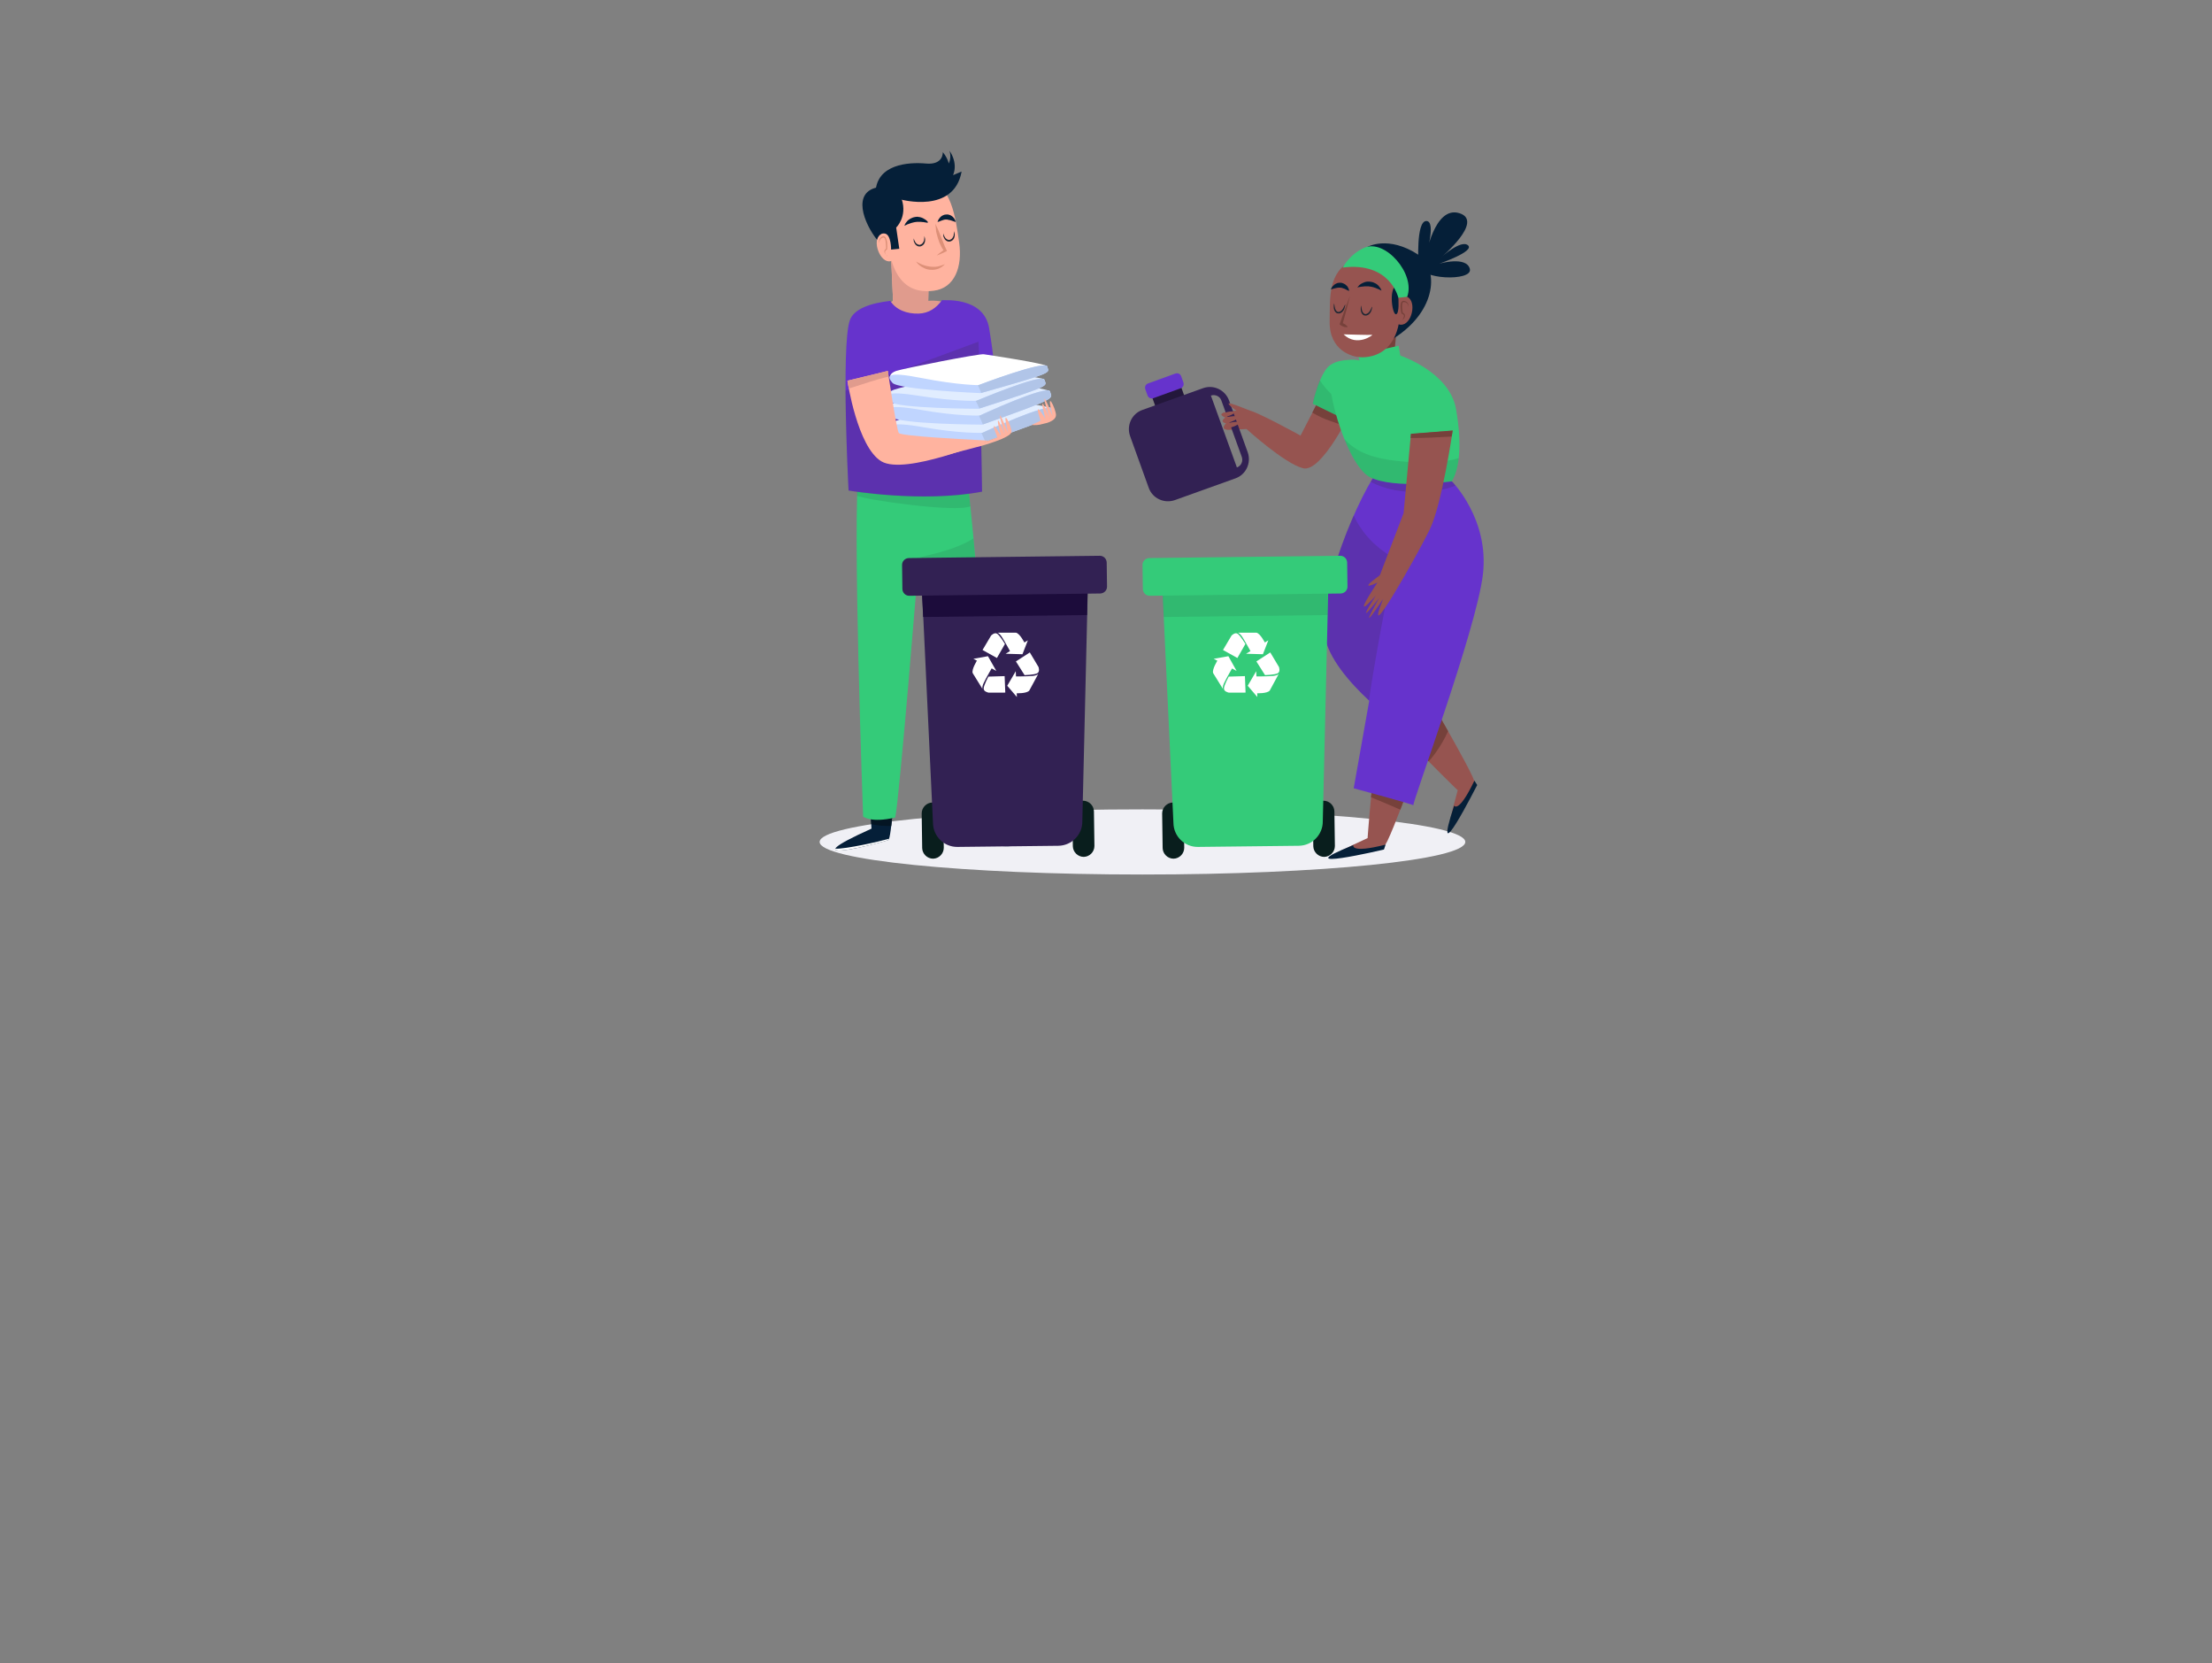 <?xml version="1.0" encoding="UTF-8" standalone="no"?>
<svg
   xmlns:dc="http://purl.org/dc/elements/1.1/"
   xmlns:cc="http://creativecommons.org/ns#"
   xmlns:rdf="http://www.w3.org/1999/02/22-rdf-syntax-ns#"
   xmlns:svg="http://www.w3.org/2000/svg"
   xmlns="http://www.w3.org/2000/svg"
   xmlns:sodipodi="http://sodipodi.sourceforge.net/DTD/sodipodi-0.dtd"
   xmlns:inkscape="http://www.inkscape.org/namespaces/inkscape"
   inkscape:version="1.0 (6e3e5246a0, 2020-05-07)"
   sodipodi:docname="image-github.svg"
   id="svg223"
   version="1.1"
   fill="none"
   viewBox="0 0 878 660"
   height="660"
   width="878">
  <rect x="0" y="0" width="878" height="660" fill="#808080" stroke="none"/>
  <sodipodi:namedview
     inkscape:current-layer="svg223"
     inkscape:window-maximized="1"
     inkscape:window-y="0"
     inkscape:window-x="1600"
     inkscape:cy="249.91858"
     inkscape:cx="435.77053"
     inkscape:zoom="0.88771121"
     showgrid="false"
     id="namedview225"
     inkscape:window-height="1015"
     inkscape:window-width="1920"
     inkscape:pageshadow="2"
     inkscape:pageopacity="0"
     guidetolerance="10"
     gridtolerance="10"
     objecttolerance="10"
     borderopacity="1"
     bordercolor="#666666"
     pagecolor="#ffffff" />
  <g
     transform="matrix(0.562,0,0,0.562,201.175,28.604)"
     id="g1158">
    <path
       d="m 448.927,520.58 c -125.921,0 -228,10.297 -228,23 0,12.703 102.079,23 228,23 125.921,0 228,-10.297 228,-23 0,-12.703 -102.079,-23 -228,-23 z"
       fill="#f0f0f5"
       id="path4" />
    <path
       d="m 655.307,454.397 c 0,0 -32.348,92.239 -35.814,92.239 -3.466,0 -72.784,21.907 -11.553,-5.765 0,0 6.932,-100.31 17.33,-104.922 10.397,-4.611 30.037,18.448 30.037,18.448 z"
       fill="#965450"
       id="path6" />
    <path
       d="m 631.046,520.809 c 10.513,-27.326 24.262,-66.412 24.262,-66.412 0,0 -19.641,-23.059 -30.038,-18.448 -6.701,2.998 -12.015,46.12 -14.904,76.097 6.932,2.768 13.748,5.765 20.68,8.763 z"
       fill="#76413b"
       id="path8" />
    <path
       d="m 597.889,545.829 c 0,0 -2.657,6.111 22.759,-0.346 l -1.155,3.459 c 0,0 -71.628,16.834 -21.604,-3.113 z"
       fill="#051f38"
       id="path10" />
    <path
       d="m 635.667,415.311 c 0,0 50.024,84.053 47.829,86.705 -2.195,2.651 -29.922,69.755 -11.9,5.073 0,0 -72.552,-69.756 -69.433,-80.709 3.235,-10.838 33.504,-11.069 33.504,-11.069 z"
       fill="#965450"
       id="path12" />
    <path
       d="m 669.055,517.927 c 0,0 3.004,5.995 14.326,-17.641 l 1.964,3.113 c -0.116,0 -33.157,65.72 -16.29,14.528 z"
       fill="#051f38"
       id="path14" />
    <path
       d="m 664.781,465.351 c -13.402,-23.637 -29.114,-50.04 -29.114,-50.04 0,0 -30.269,0.231 -33.504,11.069 -2.079,7.033 27.728,38.855 48.87,60.301 0.115,0.115 8.318,-8.993 13.748,-21.33 z"
       fill="#76413b"
       id="path16" />
    <path
       d="m 667.437,288.944 c 0,0 -30.616,-34.013 -48.523,-12.683 -17.907,21.33 -45.634,91.662 -41.591,120.487 2.427,16.949 18.716,35.051 31.771,47.157 l -10.975,61.8 c 0,0 45.056,12.106 42.168,12.106 -1.733,0 44.479,-123.945 49.1,-163.147 4.622,-39.201 -21.95,-65.72 -21.95,-65.72 z"
       fill="#6633cc"
       id="path18" />
    <path
       opacity="0.2"
       d="m 643.986,296.554 c 8.549,-0.116 17.907,-1.269 26.109,-4.612 -1.617,-1.96 -2.657,-2.998 -2.657,-2.998 0,0 -30.615,-34.013 -48.522,-12.683 -2.773,3.344 -5.777,7.725 -8.781,13.029 10.052,5.534 22.76,7.494 33.851,7.264 z"
       fill="#352c38"
       id="path20" />
    <path
       opacity="0.2"
       d="m 598.12,313.041 c -12.708,28.94 -23.452,64.913 -20.795,83.592 2.31,16.833 18.485,34.82 31.539,46.926 4.622,-31.361 13.055,-74.944 18.139,-100.079 -12.593,-7.148 -22.991,-17.41 -28.883,-30.439 z"
       fill="#352c38"
       id="path22" />
    <path
       d="m 579.058,220.917 -18.485,35.743 c 0,0 -32.348,-17.871 -36.97,-17.871 -4.621,0 -26.571,0.576 -16.174,5.188 0,0 -4.621,2.882 0.578,4.035 0,0 -4.621,4.036 1.155,4.612 l 13.286,-0.576 c 0,0 26.572,24.213 39.858,27.671 13.286,3.459 34.659,-41.507 34.659,-41.507 z"
       fill="#965450"
       id="path24" />
    <path
       d="m 582.062,246.514 c 2.888,1.038 5.892,2.076 8.896,3.113 3.697,-6.456 6.007,-11.53 6.007,-11.53 l -17.907,-17.294 -10.167,19.6 c 4.044,2.537 8.55,4.497 13.171,6.111 z"
       fill="#76413b"
       id="path26" />
    <path
       d="m 602.163,203.623 c 0,0 -17.329,-2.882 -23.684,6.342 -6.354,9.223 -9.242,24.212 -9.242,24.212 l 24.839,12.107 z"
       fill="#34cb79"
       id="path28" />
    <path
       opacity="0.1"
       d="m 592.575,236.253 c -6.354,-4.958 -13.633,-11.184 -18.369,-18.679 -3.466,8.071 -5.084,16.488 -5.084,16.488 l 24.839,12.106 1.502,-7.84 c -0.924,-0.576 -1.964,-1.268 -2.888,-2.075 z"
       fill="#161826"
       id="path30" />
    <path
       d="m 480.626,234.523 c 0.693,1.845 -0.346,3.92 -2.195,4.612 l -13.632,4.958 c -1.849,0.692 -3.928,-0.346 -4.622,-2.191 l -5.429,-15.104 c -0.694,-1.845 0.346,-3.92 2.195,-4.612 l 13.632,-4.958 c 1.849,-0.691 3.928,0.346 4.621,2.191 z"
       fill="#23173b"
       id="path32" />
    <path
       d="m 491.601,223.224 -42.746,15.335 c -7.509,2.651 -11.321,10.953 -8.664,18.447 l 13.17,36.55 c 2.657,7.494 10.975,11.299 18.485,8.647 l 42.746,-15.334 c 7.509,-2.652 11.322,-10.954 8.665,-18.448 l -13.171,-36.55 c -2.772,-7.494 -10.975,-11.414 -18.485,-8.647 z m 27.497,48.541 c 1.039,2.997 -0.463,6.341 -3.466,7.379 l -18.37,-50.732 c 3.004,-1.037 6.355,0.462 7.394,3.459 z"
       fill="#322153"
       id="path34" />
    <path
       d="m 477.853,219.188 c 0.578,1.615 -0.231,3.459 -1.848,4.036 l -19.409,7.033 c -1.618,0.577 -3.466,-0.23 -4.044,-1.845 l -1.617,-4.496 c -0.578,-1.614 0.231,-3.459 1.848,-4.036 l 19.409,-7.033 c 1.618,-0.576 3.466,0.231 4.044,1.845 z"
       fill="#6633cc"
       id="path36" />
    <path
       d="m 505.118,241.095 c 0,0 7.279,-2.536 8.55,-1.038 1.155,1.384 -6.123,3.459 -5.777,3.575 0.231,0.115 7.856,-1.614 8.549,0 0.694,1.614 -8.087,4.496 -8.087,4.496 0,0 8.318,-2.306 8.896,-0.576 0.578,1.729 -8.665,4.266 -8.665,4.266 l -0.462,-3.805 -0.577,-4.381 z"
       fill="#965450"
       id="path38" />
    <path
       d="m 515.401,239.135 c 0,0 -5.661,-3.805 -5.661,-5.073 -0.116,-1.384 15.019,4.958 15.019,4.958 z"
       fill="#965450"
       id="path40" />
    <path
       d="m 627.002,200.741 c -1.155,2.075 4.506,-46.235 4.506,-46.235 l -26.225,17.641 c 0,0 2.31,30.9 -0.578,31.015 -1.155,0 -5.661,1.73 -10.629,3.574 1.156,5.765 3.466,7.033 5.43,12.568 14.673,-0.115 30.616,-0.461 39.627,-13.836 -5.199,-1.729 -10.629,-7.61 -12.131,-4.727 z"
       fill="#76413b"
       id="path42" />
    <path
       d="m 602.163,203.623 -1.155,-4.035 28.883,-6.342 1.155,6.918 c 0,0 34.659,11.53 39.28,37.472 4.621,25.942 2.311,42.661 -2.888,51.308 0,0 -40.436,5.765 -57.765,-2.882 -17.33,-8.648 -35.237,-73.215 -25.994,-78.98 9.242,-5.765 18.484,-3.459 18.484,-3.459 z"
       fill="#34cb79"
       id="path44" />
    <path
       opacity="0.1"
       d="m 639.942,275.454 c -13.864,-0.807 -30.847,-2.421 -42.4,-10.953 -2.195,-1.614 -4.159,-3.344 -6.007,-5.304 5.199,12.798 11.668,23.636 18.138,26.865 17.33,8.647 57.765,2.882 57.765,2.882 2.311,-3.805 4.044,-9.224 4.852,-16.372 -10.397,3.113 -21.257,3.574 -32.348,2.882 z"
       fill="#161826"
       id="path46" />
    <path
       d="m 638.555,255.507 29.46,-2.306 c 0,0 -7.509,51.884 -16.174,69.756 -8.664,17.871 -48.522,88.203 -32.926,49.001 0,0 -20.217,30.555 -2.888,-0.576 0,0 -19.062,24.789 -2.311,-1.729 0,0 -19.64,22.483 1.156,-9.224 0,0 -15.597,7.494 1.733,-5.189 l 16.752,-43.813 z"
       fill="#965450"
       id="path48" />
    <path
       d="m 667.322,257.352 c 0.463,-2.652 0.694,-4.266 0.694,-4.266 l -29.461,2.306 -0.231,2.998 c 9.589,0 19.294,-0.461 28.998,-1.038 z"
       fill="#76413b"
       id="path50" />
    <path
       d="m 607.709,123.491 c 0,0 14.673,-8.532 36.161,5.534 14.21,9.339 13.517,39.202 -17.214,58.802 -36.507,23.291 -18.947,-64.336 -18.947,-64.336 z"
       fill="#051f38"
       id="path52" />
    <path
       d="m 628.043,139.402 c 0,0 -16.521,-12.798 -30.616,-6.572 -17.791,8.071 -15.943,26.864 -16.29,42.891 -0.462,21.33 16.406,25.366 21.489,25.596 7.509,0.461 38.125,-1.383 25.417,-61.915 z"
       fill="#965450"
       id="path54" />
    <path
       d="m 629.66,159.349 c 0,0 0.693,-3.229 6.239,-0.692 7.047,3.343 3.235,20.177 -4.622,19.716 -7.971,-0.346 -1.617,-19.024 -1.617,-19.024 z"
       fill="#965450"
       id="path56" />
    <path
       d="m 629.659,159.349 c 0,0 0.925,11.529 -1.733,11.645 -2.772,0.115 -5.661,-20.869 1.964,-20.869 7.625,0.231 -0.231,9.224 -0.231,9.224 z"
       fill="#051f38"
       id="path58" />
    <path
       d="m 629.66,159.349 c 0,0 -5.661,-25.597 -39.28,-21.331 0,0 4.852,-9.57 15.481,-14.066 14.441,-6.111 36.045,18.448 30.037,34.705 0,0 -2.772,0.346 -6.238,0.692 z"
       fill="#34cb79"
       id="path60" />
    <path
       d="m 643.87,135.713 c 0,0 -1.849,-30.554 5.545,-30.554 7.394,0 -0.578,25.712 -0.578,25.712 0,0 6.124,-36.78 23.915,-31.246 17.792,5.534 -12.939,31.246 -12.939,31.246 0,0 14.094,-12.913 19.062,-8.532 4.852,4.266 -20.218,12.913 -20.218,12.913 0,0 19.063,-5.534 21.489,3.69 2.426,9.108 -36.854,7.84 -36.276,-3.228 z"
       fill="#051f38"
       id="path62" />
    <path
       d="m 582.061,153.469 c 0,0 0,-0.231 0.231,-0.692 0.231,-0.461 0.462,-1.038 1.04,-1.614 0.578,-0.577 1.271,-1.268 2.195,-1.73 0.231,-0.115 0.462,-0.231 0.809,-0.346 0.231,-0.115 0.578,-0.231 0.809,-0.231 0.346,0 0.577,-0.115 0.924,-0.115 h 0.924 c 0.578,0 1.155,0.231 1.733,0.461 0.578,0.231 1.04,0.461 1.502,0.807 0.462,0.346 0.809,0.692 1.155,1.038 0.347,0.346 0.578,0.692 0.693,1.038 0.116,0.115 0.231,0.346 0.231,0.461 0.116,0.115 0.116,0.346 0.231,0.461 0.116,0.346 0.232,0.577 0.232,0.807 0.115,0.461 0.115,0.692 0.115,0.692 0,0 -0.231,-0.115 -0.693,-0.231 -0.231,-0.115 -0.462,-0.231 -0.693,-0.346 -0.231,-0.115 -0.578,-0.231 -0.925,-0.461 -0.346,-0.115 -0.577,-0.346 -0.924,-0.461 -0.346,-0.115 -0.693,-0.231 -1.04,-0.346 -0.346,-0.115 -0.693,-0.231 -1.039,-0.346 -0.347,0 -0.693,-0.115 -1.04,-0.115 h -0.462 c -0.116,0 -0.347,0 -0.578,0 -0.346,0 -0.693,0.115 -1.04,0.115 -0.346,0.115 -0.693,0.115 -1.039,0.231 -0.347,0.115 -0.694,0.115 -1.04,0.231 -0.693,0.231 -1.271,0.346 -1.618,0.461 -0.346,0.231 -0.693,0.231 -0.693,0.231 z"
       fill="#051f38"
       id="path64" />
    <path
       d="m 590.957,185.175 c 0,0 18.947,0.577 20.217,0.346 1.156,-0.23 -10.628,8.994 -20.217,-0.346 z"
       fill="#ffffff"
       id="path66" />
    <path
       d="m 592.228,164.076 c 0,0 0,0.23 -0.116,0.692 -0.115,0.461 -0.231,1.037 -0.462,1.844 -0.115,0.346 -0.231,0.807 -0.462,1.153 -0.116,0.231 -0.231,0.462 -0.347,0.577 -0.115,0.23 -0.346,0.461 -0.462,0.576 -0.346,0.346 -0.693,0.807 -1.271,1.038 -0.115,0.115 -0.231,0.115 -0.462,0.231 l -0.346,0.115 c -0.231,0.115 -0.578,0.115 -0.924,0.115 -0.578,0 -1.271,-0.115 -1.733,-0.576 -0.463,-0.346 -0.809,-0.807 -1.04,-1.384 -0.231,-0.461 -0.347,-0.922 -0.462,-1.383 -0.116,-0.462 -0.116,-0.923 -0.116,-1.269 0,-0.807 0,-1.383 0.116,-1.844 0.115,-0.462 0.231,-0.692 0.231,-0.692 0,0 0,1.037 0.346,2.536 0.116,0.692 0.347,1.614 0.809,2.306 0.231,0.346 0.462,0.692 0.809,0.923 0.346,0.23 0.693,0.346 1.04,0.346 0.231,0 0.346,0 0.577,-0.116 l 0.347,-0.115 c 0,0 0.115,-0.115 0.231,-0.115 0.346,-0.116 0.693,-0.462 1.04,-0.692 0.346,-0.346 0.577,-0.692 0.808,-1.038 0.231,-0.346 0.462,-0.692 0.578,-1.038 0.347,-0.691 0.578,-1.268 0.809,-1.614 0.346,-0.346 0.462,-0.576 0.462,-0.576 z"
       fill="#1f2733"
       id="path68" />
    <path
       d="m 611.29,165.575 c 0,0 0,0.23 -0.115,0.691 -0.116,0.462 -0.231,1.038 -0.462,1.845 -0.116,0.346 -0.231,0.807 -0.463,1.153 -0.115,0.231 -0.231,0.461 -0.346,0.577 -0.116,0.23 -0.347,0.461 -0.462,0.576 -0.347,0.346 -0.693,0.807 -1.271,1.038 -0.116,0.115 -0.231,0.115 -0.462,0.231 l -0.347,0.115 c -0.231,0.115 -0.577,0.115 -0.924,0.115 -0.578,0 -1.271,-0.115 -1.733,-0.576 -0.462,-0.346 -0.809,-0.807 -1.04,-1.384 -0.231,-0.461 -0.346,-0.922 -0.462,-1.384 -0.115,-0.461 -0.115,-0.922 -0.115,-1.268 0,-0.807 0,-1.383 0.115,-1.845 0.116,-0.461 0.231,-0.691 0.231,-0.691 0,0 0,1.037 0.347,2.536 0.115,0.692 0.346,1.614 0.809,2.306 0.231,0.346 0.462,0.692 0.808,0.923 0.347,0.23 0.693,0.345 1.04,0.345 0.231,0 0.347,0 0.578,-0.115 l 0.346,-0.115 c 0,0 0.116,-0.115 0.231,-0.115 0.347,-0.116 0.693,-0.462 1.04,-0.692 0.347,-0.346 0.578,-0.692 0.809,-1.038 0.231,-0.346 0.462,-0.692 0.577,-1.038 0.347,-0.691 0.578,-1.268 0.809,-1.614 0.347,-0.346 0.462,-0.576 0.462,-0.576 z"
       fill="#1f2733"
       id="path70" />
    <path
       d="m 632.317,175.145 c 0.346,-0.462 0.577,-0.808 0.808,-1.269 0.231,-0.461 0.347,-0.922 0.462,-1.383 0,-0.231 0,-0.462 0,-0.692 0,-0.115 -0.115,-0.231 -0.115,-0.231 0,-0.115 -0.116,-0.23 -0.231,-0.23 -0.116,-0.116 -0.116,-0.116 -0.231,-0.231 l -0.231,-0.231 c -0.116,-0.115 -0.231,-0.115 -0.347,-0.115 l -0.346,-0.115 -0.232,-0.115 v -0.231 c -0.346,-1.268 -0.462,-2.421 -0.577,-3.69 -0.116,-0.576 -0.116,-1.268 0,-1.844 0,-0.692 0.115,-1.269 0.346,-1.96 0.116,-0.346 0.347,-0.692 0.694,-0.923 0.346,-0.23 0.808,-0.461 1.155,-0.346 0.462,0 0.693,0.116 1.04,0.231 0.346,0.115 0.693,0.231 0.924,0.461 0.231,0.231 0.578,0.461 0.693,0.692 0.231,0.231 0.347,0.576 0.462,0.807 0.231,0.576 0.347,1.268 0.231,1.845 -0.115,-0.577 -0.231,-1.153 -0.577,-1.73 -0.116,-0.23 -0.347,-0.461 -0.578,-0.692 -0.231,-0.23 -0.462,-0.345 -0.693,-0.461 -0.231,-0.115 -0.462,-0.23 -0.809,-0.23 -0.231,0 -0.578,-0.116 -0.809,-0.116 -0.462,0 -0.693,0.346 -0.808,0.807 -0.347,1.038 -0.231,2.191 -0.231,3.344 0.115,1.153 0.231,2.421 0.462,3.574 l -0.231,-0.345 0.346,0.23 c 0.116,0.115 0.231,0.115 0.347,0.231 l 0.346,0.23 c 0.116,0.116 0.231,0.231 0.347,0.346 0.116,0.116 0.231,0.231 0.231,0.461 0.116,0.116 0.116,0.346 0.116,0.462 0.115,0.345 0,0.576 0,0.922 -0.116,0.576 -0.463,1.038 -0.809,1.499 -0.347,0.346 -0.809,0.807 -1.155,1.038 z"
       fill="#76413b"
       id="path72" />
    <path
       d="m 593.961,179.987 c -0.578,0.115 -1.04,0.115 -1.502,0.115 -0.462,0 -0.924,-0.115 -1.271,-0.23 -0.462,-0.116 -0.809,-0.346 -1.155,-0.461 -0.231,-0.116 -0.347,-0.231 -0.578,-0.346 -0.231,-0.116 -0.346,-0.231 -0.577,-0.346 l -0.694,-0.577 0.116,-0.461 c 1.155,-3.344 2.31,-6.572 3.466,-9.8 1.155,-3.229 2.426,-6.572 3.697,-9.801 -0.809,3.344 -1.733,6.803 -2.542,10.147 -0.924,3.343 -1.848,6.687 -2.773,10.031 l -0.462,-1.038 c 0.231,0 0.462,0.115 0.693,0.115 0.231,0 0.463,0.115 0.578,0.231 0.347,0.115 0.809,0.346 1.155,0.576 0.347,0.231 0.694,0.577 1.04,0.923 0.231,0.115 0.578,0.461 0.809,0.922 z"
       fill="#76413b"
       id="path74" />
    <path
       d="m 600.777,152.085 c 0,0 0.116,-0.346 0.462,-0.692 0.231,-0.231 0.347,-0.461 0.693,-0.807 0.347,-0.231 0.578,-0.577 1.04,-0.807 0.347,-0.231 0.809,-0.577 1.386,-0.807 0.463,-0.231 1.04,-0.461 1.618,-0.692 0.578,-0.115 1.271,-0.346 1.964,-0.346 0.347,0 0.693,0 1.04,0 l 1.039,0.115 c 0.694,0 1.387,0.346 1.964,0.461 0.578,0.231 1.156,0.577 1.733,0.807 0.578,0.346 1.04,0.692 1.387,1.038 0.462,0.346 0.808,0.807 1.04,1.153 0.346,0.346 0.577,0.692 0.808,1.038 0.231,0.346 0.347,0.692 0.462,0.922 0.231,0.461 0.347,0.807 0.347,0.807 0,0 -0.347,-0.115 -0.809,-0.346 -0.231,-0.115 -0.577,-0.231 -0.924,-0.461 -0.347,-0.231 -0.693,-0.346 -1.155,-0.461 -0.347,-0.115 -0.809,-0.346 -1.271,-0.577 -0.462,-0.115 -0.924,-0.346 -1.386,-0.461 -0.463,-0.115 -0.925,-0.231 -1.387,-0.346 -0.462,0 -0.924,-0.231 -1.502,-0.231 l -0.693,-0.115 h -0.693 c -0.462,0 -1.04,0 -1.502,0 -0.462,0 -0.924,0 -1.386,0.115 -0.462,0 -0.925,0.115 -1.387,0.115 -0.808,0.115 -1.617,0.231 -2.079,0.346 -0.462,0.231 -0.809,0.231 -0.809,0.231 z"
       fill="#051f38"
       id="path76" />
    <path
       d="m 584.834,546.405 c 0,4.151 -3.35,7.61 -7.509,7.725 -4.159,0 -7.625,-3.343 -7.741,-7.494 l -0.346,-24.443 c 0,-4.151 3.35,-7.61 7.509,-7.725 4.159,0 7.625,3.343 7.74,7.494 z"
       fill="#091e1d"
       id="path78" />
    <path
       d="m 478.431,547.675 c 0,4.15 -3.35,7.609 -7.509,7.725 -4.159,0 -7.625,-3.344 -7.741,-7.495 l -0.346,-24.443 c 0,-4.151 3.35,-7.61 7.509,-7.725 4.159,0 7.625,3.344 7.741,7.494 z"
       fill="#091e1d"
       id="path80" />
    <path
       d="m 576.285,528.995 c 0.115,9.455 -7.51,17.18 -16.983,17.295 l -71.166,0.807 c -9.474,0.116 -17.214,-7.494 -17.33,-16.949 l -7.625,-161.648 c -0.115,-9.454 7.51,-17.179 16.983,-17.295 l 82.604,-1.037 c 9.473,-0.116 17.214,7.494 17.329,16.948 z"
       fill="#34cb79"
       id="path82" />
    <path
       opacity="0.1"
       d="m 579.635,383.373 0.347,-16.026 c -0.116,-9.454 -7.856,-17.064 -17.33,-16.949 l -82.604,1.038 c -9.473,0.115 -17.098,7.84 -16.982,17.295 l 0.808,16.026 z"
       fill="#161826"
       id="path84" />
    <path
       d="m 593.73,363.312 c 0,2.651 -2.08,4.727 -4.737,4.842 l -134.939,1.614 c -2.657,0 -4.736,-2.075 -4.852,-4.727 l -0.231,-17.064 c 0,-2.652 2.079,-4.727 4.737,-4.843 l 134.938,-1.614 c 2.658,0 4.737,2.076 4.853,4.727 z"
       fill="#34cb79"
       id="path86" />
    <path
       d="m 522.101,410.699 15.712,-9.454 -3.812,9.8 z"
       fill="#ffffff"
       id="path88" />
    <path
       d="m 516.21,395.826 c 0,0 1.271,0 3.235,2.997 1.964,2.998 6.354,11.069 6.354,11.069 l 7.971,-3.574 1.849,-3.113 c 0,0 -3.466,-6.918 -6.239,-7.379 z"
       fill="#ffffff"
       id="path90" />
    <path
       d="m 511.819,397.901 c 0,0 2.426,-2.652 4.39,-1.268 1.964,1.384 5.43,7.149 5.43,7.149 l -5.661,9.915 -10.166,-5.649 z"
       fill="#ffffff"
       id="path92" />
    <path
       d="m 529.265,423.036 0.808,18.217 -6.816,-7.955 z"
       fill="#ffffff"
       id="path94" />
    <path
       d="m 545.208,424.881 c 0,0 -0.578,1.153 -4.16,1.499 -3.581,0.346 -12.823,0.346 -12.823,0.346 l -0.694,8.762 1.849,3.113 c 0,0 7.74,0.346 9.473,-1.96 z"
       fill="#ffffff"
       id="path96" />
    <path
       d="m 545.323,420.038 c 0,0 1.271,3.344 -0.924,4.497 -2.08,1.038 -8.896,1.268 -8.896,1.268 l -6.123,-9.685 9.82,-6.341 z"
       fill="#ffffff"
       id="path98" />
    <path
       d="m 515.399,422.806 -16.174,-8.533 10.398,-1.844 z"
       fill="#ffffff"
       id="path100" />
    <path
       d="m 505.812,435.604 c 0,0 -0.693,-1.038 0.809,-4.266 1.501,-3.229 6.123,-11.184 6.123,-11.184 l -7.163,-4.958 -3.582,0.115 c 0,0 -4.159,6.572 -3.119,9.109 z"
       fill="#ffffff"
       id="path102" />
    <path
       d="m 509.855,438.14 c 0,0 -3.581,-0.692 -3.35,-2.998 0.116,-2.421 3.35,-8.301 3.35,-8.301 l 11.438,-0.346 0.462,11.645 z"
       fill="#ffffff"
       id="path104" />
    <path
       d="m 274.174,500.747 c 0,0 -2.541,40.701 -4.736,41.508 -8.434,2.882 -72.091,19.024 -11.9,-8.071 l -1.617,-29.632 z"
       fill="#051f38"
       id="path106" />
    <path
       d="m 271.517,532.339 c 1.502,-12.337 2.657,-31.592 2.657,-31.592 l -18.253,3.805 1.502,26.404 c 4.505,1.268 9.704,1.383 14.094,1.383 z"
       fill="#041523"
       id="path108" />
    <path
       d="m 232.006,548.366 c -1.848,4.496 31.424,-4.036 37.432,-6.111 0.115,-0.115 0.346,-0.346 0.577,-0.923 -7.509,2.076 -30.268,7.264 -38.009,7.034 z"
       fill="#ffffff"
       id="path110" />
    <path
       d="m 313.108,498.557 c 0,0 3.351,40.7 5.661,41.392 8.549,2.767 72.437,17.641 11.669,-8.302 l 1.039,-29.631 z"
       fill="#051f38"
       id="path112" />
    <path
       d="m 316.459,530.033 c -1.733,-12.221 -3.351,-31.476 -3.351,-31.476 l 18.369,3.459 -0.924,26.403 c -4.506,1.384 -9.704,1.499 -14.094,1.614 z"
       fill="#041523"
       id="path114" />
    <path
       d="m 356.316,545.368 c 1.964,4.496 -31.539,-3.459 -37.547,-5.419 -0.231,0 -0.346,-0.346 -0.577,-0.923 7.509,2.076 30.384,6.803 38.124,6.342 z"
       fill="#ffffff"
       id="path116" />
    <path
       d="m 324.314,278.798 c 0,0 16.636,134.092 13.286,242.588 0,0 -19.871,5.534 -25.07,1.499 -4.506,-25.712 -3.928,-75.751 -10.629,-112.878 -6.354,-35.05 -8.895,-63.76 -8.895,-63.76 l -2.08,-2.306 c 0,0 -13.633,169.489 -16.636,182.403 -17.214,4.035 -22.644,-0.692 -22.644,-0.692 0,0 -7.856,-212.034 -3.004,-246.278 6.239,-44.735 75.672,-0.576 75.672,-0.576 z"
       fill="#34cb79"
       id="path118" />
    <path
       opacity="0.1"
       d="m 327.317,306.584 c -1.733,-17.295 -3.12,-27.671 -3.12,-27.671 0,0 -69.317,-44.16 -75.672,0.576 -0.577,4.151 -0.924,10.953 -1.27,19.601 5.198,2.882 70.126,12.106 80.062,7.494 z"
       fill="#161826"
       id="path120" />
    <path
       opacity="0.1"
       d="m 291.735,342.558 c 0.808,9.108 4.967,38.51 10.166,67.449 6.701,37.242 6.123,87.166 10.629,112.878 5.199,4.035 25.07,-1.499 25.07,-1.499 1.964,-66.758 -3.466,-143.201 -8.087,-192.087 -10.975,6.917 -24.955,10.261 -37.778,13.259 z"
       fill="#161826"
       id="path122" />
    <path
       d="m 297.627,161.539 c 0.115,-14.066 1.155,-32.629 1.155,-32.629 l -27.727,-7.61 c 0,0 0.924,25.135 1.733,40.47 -12.593,4.266 -26.919,12.337 -26.919,12.337 l 52.335,13.259 18.601,-17.986 c 0,0 -9.358,-4.728 -19.178,-7.841 z"
       fill="#ffb39f"
       id="path124" />
    <path
       d="m 297.627,161.539 c 0.115,-14.066 1.155,-32.629 1.155,-32.629 l -27.727,-7.61 c 0,0 0.924,25.135 1.733,40.47 -12.593,4.266 -26.919,12.337 -26.919,12.337 l 52.335,13.259 24.724,-21.215 c 0,0 -15.366,-5.765 -25.301,-4.612 z"
       fill="#e09b8d"
       id="path126" />
    <path
       d="m 268.629,94.666 c 0,0 7.278,-23.521 26.456,-19.831 19.178,3.689 21.951,28.709 24.377,45.543 2.426,16.949 -3.004,32.168 -18.023,34.013 -13.055,1.614 -35.814,-0.922 -32.81,-59.725 z"
       fill="#ffb39f"
       id="path128" />
    <path
       d="m 269.553,114.382 c 0,0 -1.155,-3.113 -5.892,0.346 -6.008,4.381 0.115,20.523 7.394,18.794 7.278,-1.73 -1.502,-19.14 -1.502,-19.14 z"
       fill="#ffb39f"
       id="path130" />
    <path
       d="m 262.852,81.177 c 0.462,-0.115 9.474,-0.807 3.466,-0.231 5.545,5.995 4.968,7.494 12.593,8.878 4.043,12.452 -3.928,19.947 -3.928,19.947 l 2.195,14.989 -5.777,0.577 c 0,0 0.116,-10.377 -4.274,-11.299 -4.39,-0.922 -5.661,4.381 -5.661,4.381 -9.127,-11.53 -18.37,-34.128 1.386,-37.241 z"
       fill="#051f38"
       id="path132" />
    <path
       d="m 315.187,72.76 c 3.697,-9.109 -2.541,-17.18 -2.541,-17.18 1.039,3.344 0.577,6.457 -0.463,8.993 -0.693,-2.537 -1.964,-5.304 -4.274,-8.071 0,0 0.693,9.224 -11.9,8.071 -12.593,-1.153 -34.659,0.576 -35.583,20.062 -1.04,19.485 17.792,5.304 17.792,5.304 0,0 37.547,10.492 42.977,-19.716 z"
       fill="#051f38"
       id="path134" />
    <path
       d="m 297.396,106.428 c 0,0 -0.347,0 -0.809,-0.115 -0.578,-0.115 -1.271,-0.231 -2.079,-0.346 -0.463,-0.115 -0.809,-0.115 -1.271,-0.115 -0.462,-0.115 -0.924,-0.115 -1.387,-0.115 -0.462,0 -0.924,0 -1.502,0 -0.231,0 -0.462,0 -0.693,0 l -0.693,0.115 c -0.462,0 -0.924,0.115 -1.502,0.231 -0.462,0.115 -0.924,0.231 -1.386,0.346 -0.462,0.115 -0.924,0.346 -1.386,0.461 -0.463,0.115 -0.809,0.346 -1.271,0.461 -0.347,0.115 -0.809,0.231 -1.04,0.461 -0.347,0.115 -0.578,0.231 -0.809,0.346 -0.462,0.231 -0.808,0.346 -0.808,0.346 0,0 0.115,-0.346 0.346,-0.807 0.116,-0.231 0.231,-0.577 0.462,-0.922 0.231,-0.346 0.462,-0.692 0.809,-1.038 0.347,-0.346 0.578,-0.807 1.04,-1.153 0.462,-0.346 0.924,-0.692 1.502,-1.038 0.577,-0.231 1.155,-0.577 1.733,-0.807 0.693,-0.231 1.27,-0.346 1.964,-0.461 l 1.039,-0.115 c 0.347,0 0.694,0 1.04,0.115 0.347,0 0.693,0.115 0.924,0.115 0.347,0.115 0.578,0.115 0.925,0.231 0.577,0.231 1.155,0.346 1.617,0.692 0.462,0.231 0.924,0.577 1.386,0.807 0.347,0.231 0.694,0.577 1.04,0.807 0.231,0.231 0.462,0.577 0.693,0.692 -0.115,0.461 0.116,0.807 0.116,0.807 z"
       fill="#051f38"
       id="path136" />
    <path
       d="m 316.92,105.85 c 0,0 -0.231,-0.115 -0.693,-0.231 -0.462,-0.115 -1.04,-0.346 -1.618,-0.577 -0.346,-0.115 -0.693,-0.231 -1.039,-0.346 -0.347,-0.115 -0.694,-0.231 -1.04,-0.231 -0.347,0 -0.693,-0.115 -1.04,-0.231 -0.115,0 -0.347,0 -0.462,-0.115 h -0.462 c -0.347,-0.115 -0.693,0.115 -1.04,0 -0.347,0.115 -0.693,0.115 -1.04,0.231 -0.346,0.115 -0.693,0.231 -1.039,0.346 -0.347,0.115 -0.694,0.231 -0.925,0.346 -0.346,0.115 -0.693,0.231 -0.924,0.346 -0.231,0.115 -0.462,0.231 -0.693,0.231 -0.462,0.115 -0.693,0.231 -0.693,0.231 0,0 0,-0.231 0.231,-0.692 0.115,-0.231 0.115,-0.461 0.346,-0.807 0.116,-0.346 0.347,-0.577 0.578,-0.922 0.231,-0.346 0.462,-0.692 0.809,-1.038 0.346,-0.346 0.808,-0.577 1.155,-0.922 0.462,-0.231 1.04,-0.461 1.502,-0.692 0.578,-0.115 1.155,-0.231 1.733,-0.231 0.346,0 0.577,0 0.924,0 0.347,0 0.578,0.115 0.809,0.231 0.231,0 0.577,0.115 0.808,0.231 0.232,0.115 0.463,0.231 0.694,0.346 0.924,0.577 1.617,1.153 2.079,1.845 0.462,0.692 0.693,1.268 0.924,1.729 0.116,0.692 0.116,0.922 0.116,0.922 z"
       fill="#051f38"
       id="path138" />
    <path
       d="m 302.71,107.119 c 0.693,1.499 1.387,3.113 2.08,4.612 0.346,0.807 0.577,1.499 0.924,2.306 l 0.924,2.306 0.924,2.306 c 0.347,0.807 0.578,1.499 0.925,2.306 l 0.462,1.153 c 0.115,0.346 0.346,0.807 0.462,1.153 0.347,0.692 0.693,1.384 1.04,2.191 l 0.346,0.922 -0.693,0.346 c -1.04,0.461 -2.079,1.038 -3.235,1.499 -1.039,0.461 -2.195,0.922 -3.35,1.268 0.924,-0.807 1.848,-1.499 2.773,-2.191 0.924,-0.692 1.964,-1.384 2.888,-2.075 l -0.347,1.268 c -0.462,-0.692 -0.924,-1.499 -1.386,-2.191 -0.462,-0.692 -0.809,-1.499 -1.155,-2.306 l -0.578,-1.153 -0.462,-1.153 c -0.231,-0.807 -0.578,-1.614 -0.809,-2.421 l -0.693,-2.421 c -0.231,-0.807 -0.347,-1.614 -0.578,-2.421 -0.115,-1.845 -0.346,-3.574 -0.462,-5.304 z"
       fill="#dd9078"
       id="path140" />
    <path
       d="m 269.206,130.178 c -0.462,-0.231 -0.924,-0.577 -1.27,-1.038 -0.347,-0.346 -0.809,-0.807 -1.04,-1.383 -0.116,-0.231 -0.231,-0.577 -0.231,-0.922 0,-0.115 0,-0.346 0,-0.461 0,-0.115 0.115,-0.346 0.115,-0.461 0.116,-0.346 0.347,-0.577 0.578,-0.807 0.115,-0.115 0.231,-0.231 0.346,-0.346 l 0.347,-0.231 -0.231,0.346 c 0,-1.268 0,-2.537 -0.116,-3.69 -0.115,-1.268 -0.231,-2.537 -0.693,-3.574 -0.115,-0.231 -0.231,-0.461 -0.462,-0.577 -0.115,-0.115 -0.346,-0.231 -0.577,-0.231 -0.116,0 -0.232,0 -0.347,0.115 -0.116,0 -0.347,0.115 -0.462,0.115 -0.231,0.115 -0.462,0.231 -0.693,0.461 -0.231,0.231 -0.463,0.346 -0.578,0.577 -0.116,0.231 -0.347,0.461 -0.462,0.807 -0.231,0.577 -0.347,1.153 -0.347,1.845 -0.231,-0.577 -0.231,-1.268 -0.115,-1.96 0,-0.346 0.115,-0.692 0.346,-0.922 0.116,-0.346 0.347,-0.577 0.578,-0.807 l 0.347,-0.346 0.462,-0.346 c 0.115,-0.115 0.346,-0.115 0.462,-0.231 0.115,-0.115 0.346,-0.115 0.577,-0.231 0.463,-0.115 0.925,0 1.271,0.346 0.347,0.231 0.578,0.577 0.693,0.922 0.347,0.692 0.463,1.268 0.694,1.96 0.115,0.692 0.231,1.268 0.231,1.96 0.115,1.268 0.115,2.537 0,3.92 v 0.231 l -0.231,0.115 c -0.231,0.115 -0.462,0.231 -0.578,0.461 -0.116,0.115 -0.347,0.346 -0.462,0.461 -0.116,0.115 -0.116,0.231 -0.116,0.346 0,0.115 -0.115,0.231 -0.115,0.346 0,0.231 0,0.461 0,0.692 0.115,0.461 0.346,0.922 0.693,1.384 0.693,0.461 1.04,0.807 1.386,1.153 z"
       fill="#dd9078"
       id="path142" />
    <path
       d="m 287.344,117.38 c 0,0 0.116,0.231 0.232,0.692 0.115,0.231 0.115,0.461 0.231,0.692 0.115,0.231 0.231,0.577 0.462,0.922 0.115,0.346 0.462,0.577 0.577,0.922 0.116,0.115 0.231,0.231 0.462,0.461 0.116,0.115 0.232,0.231 0.463,0.346 0.346,0.231 0.693,0.346 1.039,0.461 0.231,0 0.347,0.115 0.578,0.115 0.231,0 0.347,0 0.578,-0.115 l 0.577,-0.231 0.578,-0.346 c 0.347,-0.231 0.578,-0.577 0.809,-0.922 0.231,-0.346 0.346,-0.692 0.577,-1.038 0.116,-0.346 0.231,-0.692 0.231,-1.153 0,-0.346 0,-0.692 0.116,-0.922 0,-0.346 0,-0.577 0,-0.807 0,-0.461 0,-0.692 0,-0.692 0,0 0.115,0.231 0.231,0.692 0.116,0.231 0.116,0.461 0.231,0.807 0,0.346 0.116,0.692 0.116,1.038 0,0.346 0,0.807 -0.116,1.268 -0.115,0.461 -0.231,0.922 -0.462,1.384 -0.231,0.461 -0.578,0.922 -1.04,1.268 l -0.693,0.461 c -0.231,0.115 -0.578,0.231 -0.809,0.346 -0.231,0 -0.577,0.115 -0.924,0.115 -0.231,0 -0.578,-0.115 -0.809,-0.115 -0.577,-0.115 -1.039,-0.461 -1.502,-0.807 -0.462,-0.346 -0.693,-0.807 -0.924,-1.153 -0.231,-0.461 -0.462,-0.807 -0.577,-1.153 -0.116,-0.346 -0.232,-0.692 -0.232,-1.038 0,-0.346 0,-0.577 0,-0.807 0,-0.461 0,-0.692 0,-0.692 z"
       fill="#1f2733"
       id="path144" />
    <path
       d="m 308.256,113.921 c 0,0 0.115,0.231 0.231,0.692 0.115,0.231 0.115,0.461 0.231,0.692 0.115,0.231 0.231,0.577 0.462,0.922 0.115,0.346 0.462,0.577 0.578,0.922 0.115,0.115 0.231,0.231 0.462,0.461 0.115,0.115 0.231,0.231 0.462,0.346 0.346,0.231 0.693,0.346 1.04,0.461 0.231,0 0.346,0.115 0.577,0.115 0.231,0 0.347,0 0.578,-0.115 l 0.577,-0.231 0.578,-0.346 c 0.347,-0.231 0.578,-0.577 0.809,-0.922 0.231,-0.346 0.346,-0.692 0.577,-1.038 0.116,-0.346 0.232,-0.692 0.232,-1.153 0,-0.346 0,-0.692 0.115,-0.922 0,-0.346 0,-0.577 0,-0.807 0,-0.461 0,-0.692 0,-0.692 0,0 0.116,0.231 0.231,0.692 0.116,0.231 0.116,0.461 0.231,0.807 0,0.346 0.116,0.692 0.116,1.038 0,0.346 0,0.807 -0.116,1.268 -0.115,0.461 -0.231,0.922 -0.462,1.384 -0.231,0.461 -0.578,0.922 -1.04,1.268 l -0.693,0.461 c -0.231,0.115 -0.578,0.231 -0.809,0.346 -0.231,0 -0.577,0.115 -0.924,0.115 -0.231,0 -0.577,-0.115 -0.809,-0.115 -0.577,-0.115 -1.039,-0.461 -1.501,-0.807 -0.463,-0.346 -0.694,-0.807 -0.925,-1.153 -0.231,-0.461 -0.462,-0.807 -0.577,-1.153 -0.116,-0.346 -0.231,-0.692 -0.231,-1.038 0,-0.346 0,-0.577 0,-0.807 0,-0.461 0,-0.692 0,-0.692 z"
       fill="#1f2733"
       id="path146" />
    <path
       d="m 289.164,133.684 c 0,0 -0.116,0 0,0.115 0.115,0.115 0.346,0.231 0.578,0.346 0.462,0.346 1.27,0.692 2.195,1.153 0.924,0.461 2.079,0.922 3.234,1.268 0.578,0.231 1.271,0.346 1.849,0.461 0.578,0.115 1.271,0.231 1.964,0.346 1.271,0.115 2.542,0.231 3.812,0.115 1.271,-0.115 2.311,-0.346 3.351,-0.692 0.924,-0.346 1.733,-0.576 2.31,-0.807 0.578,-0.231 0.925,-0.346 0.925,-0.346 0,0 -0.231,0.346 -0.694,0.692 -0.462,0.461 -1.155,1.038 -2.079,1.614 -0.924,0.577 -2.195,1.153 -3.582,1.384 -1.386,0.346 -2.888,0.346 -4.39,0.231 -0.693,-0.115 -1.502,-0.231 -2.195,-0.461 -0.693,-0.231 -1.386,-0.461 -1.964,-0.807 -1.271,-0.577 -2.31,-1.268 -3.119,-1.96 -0.809,-0.692 -1.502,-1.383 -1.849,-1.96 -0.231,-0.231 -0.346,-0.461 -0.346,-0.692 -0.116,0 -0.116,0.115 0,0 z"
       fill="#dd9078"
       id="path148" />
    <path
       d="m 307.216,161.193 c 0,0 29.576,-3.113 33.388,19.486 3.813,22.714 3.466,28.824 3.466,28.824 l -28.882,-4.266 z"
       fill="#6633cc"
       id="path150" />
    <path
       d="m 332.169,179.41 c -1.733,-14.413 -16.405,-17.526 -24.954,-18.218 -3.813,5.304 -9.127,9.109 -16.405,9.34 -8.319,0.23 -15.944,-2.652 -19.987,-8.994 -12.939,1.499 -25.763,5.189 -28.652,13.951 -6.123,18.448 -0.808,119.911 -0.808,119.911 0,0 51.757,8.878 94.272,0.807 -0.115,0.115 -1.155,-97.543 -3.466,-116.797 z"
       fill="#6633cc"
       id="path152" />
    <path
       opacity="0.2"
       d="m 239.169,224.838 c 0.231,33.437 2.195,70.678 2.195,70.678 0,0 51.757,8.878 94.272,0.807 0,0 -0.809,-74.137 -2.542,-105.959 -31.308,11.645 -62.617,23.175 -93.925,34.474 z"
       fill="#352c38"
       id="path154" />
    <path
       d="m 271.054,251.587 c 0,0 -1.155,-3.343 4.159,-5.534 5.315,-2.191 60.076,-16.488 63.542,-16.026 3.465,0.461 45.865,5.534 46.558,7.84 0.693,2.306 -50.718,18.909 -50.718,18.909 z"
       fill="#e1edff"
       id="path156" />
    <path
       d="m 337.484,261.157 c 0,0 -59.96,-0.23 -64.581,-5.649 -4.621,-5.419 -4.737,-9.34 21.489,-4.728 26.225,4.612 41.359,3.92 41.359,3.92 0,0 48.061,-22.367 49.678,-16.948 1.502,5.534 6.585,4.15 -47.945,23.405 z"
       fill="#c0d5ff"
       id="path158" />
    <path
       d="m 385.314,237.867 c -1.502,-5.419 -49.678,16.949 -49.678,16.949 0,0 -0.116,0 -0.462,0 1.039,2.075 1.848,4.035 2.772,6.226 54.068,-19.14 48.985,-17.756 47.368,-23.175 z"
       fill="#b1c5e8"
       id="path160" />
    <path
       d="m 269.321,239.25 c 0,0 -1.156,-3.343 4.159,-5.534 5.314,-2.191 60.075,-16.488 63.541,-16.026 3.466,0.461 45.865,5.534 46.559,7.84 0.693,2.306 -50.718,18.909 -50.718,18.909 z"
       fill="#e1edff"
       id="path162" />
    <path
       d="m 335.751,248.936 c 0,0 -59.96,-0.231 -64.581,-5.65 -4.621,-5.419 -4.737,-9.339 21.488,-4.727 26.226,4.612 41.36,3.92 41.36,3.92 0,0 48.06,-22.368 49.678,-16.949 1.386,5.419 6.585,4.035 -47.945,23.406 z"
       fill="#c0d5ff"
       id="path164" />
    <path
       d="m 383.581,225.645 c -1.502,-5.419 -49.678,16.949 -49.678,16.949 0,0 -0.116,0 -0.462,0 1.039,2.076 1.848,4.036 2.772,6.226 53.953,-19.255 48.869,-17.871 47.368,-23.175 z"
       fill="#b1c5e8"
       id="path166" />
    <path
       d="m 269.09,229.219 c 0,0 -1.04,-2.882 4.043,-4.842 5.084,-1.96 58.112,-14.528 61.462,-14.067 3.351,0.462 44.364,4.958 45.057,6.918 0.693,1.96 -49.1,16.719 -49.1,16.719 z"
       fill="#e1edff"
       id="path168" />
    <path
       d="m 333.325,237.752 c 0,0 -57.996,-0.231 -62.501,-4.958 -4.506,-4.728 -4.506,-8.187 20.795,-4.151 25.301,4.035 39.973,3.459 39.973,3.459 0,0 46.559,-19.716 48.061,-14.874 1.502,4.728 6.469,3.459 -46.328,20.524 z"
       fill="#c0d5ff"
       id="path170" />
    <path
       d="m 379.653,217.228 c -1.502,-4.727 -48.061,14.874 -48.061,14.874 0,0 -0.115,0 -0.462,0 0.924,1.729 1.849,3.574 2.657,5.419 52.335,-16.834 47.368,-15.565 45.866,-20.293 z"
       fill="#b1c5e8"
       id="path172" />
    <path
       d="m 270.707,215.73 c 0,0 -0.924,-2.883 4.275,-4.728 5.199,-1.729 58.574,-12.337 61.924,-11.76 3.35,0.461 44.132,6.572 44.71,8.532 0.578,1.96 -49.678,14.758 -49.678,14.758 z"
       fill="#ffffff"
       id="path174" />
    <path
       d="m 334.596,226.682 c 0,0 -57.996,-2.421 -62.27,-7.264 -4.275,-4.958 -4.275,-8.301 20.91,-3.344 25.186,4.958 39.858,4.958 39.858,4.958 0,0 47.252,-17.871 48.523,-13.144 1.386,4.727 6.354,3.69 -47.021,18.794 z"
       fill="#c0d5ff"
       id="path176" />
    <path
       d="m 381.617,207.889 c -1.271,-4.842 -48.523,13.144 -48.523,13.144 0,0 -0.115,0 -0.462,0 0.924,1.845 1.733,3.69 2.426,5.535 52.797,-14.989 47.83,-13.952 46.559,-18.679 z"
       fill="#b1c5e8"
       id="path178" />
    <path
       d="m 240.555,217.92 28.536,-6.918 c 0,0 6.123,41.508 7.74,43.814 1.618,2.306 49.332,4.612 49.332,4.612 l 13.863,0.807 c 0,0 -58.574,24.558 -75.441,14.643 -17.098,-10.147 -24.03,-56.958 -24.03,-56.958 z"
       fill="#ffb39f"
       id="path180" />
    <path
       d="m 243.328,222.878 c 8.78,-2.652 17.329,-5.88 26.34,-7.84 -0.346,-2.537 -0.577,-4.036 -0.577,-4.036 l -28.536,6.918 c 0,0 0.347,2.076 0.924,5.535 0.693,-0.231 1.271,-0.462 1.849,-0.577 z"
       fill="#e09b8d"
       id="path182" />
    <path
       d="m 334.712,264.04 c 0,0 21.719,-5.765 21.719,-10.147 0,-4.381 -7.856,-20.177 -2.31,0.923 0,0 -11.553,-28.594 -2.311,1.383 0,0 -9.011,-23.29 -2.888,0.577 0,0 -9.243,-16.142 -2.542,1.153 l -8.318,3.113 -19.987,-0.231 -10.628,10.377 z"
       fill="#ffb39f"
       id="path184" />
    <path
       d="m 385.545,242.94 c 0,0 -11.553,-28.594 -2.311,1.384 0,0 -9.011,-23.291 -2.888,0.576 0,0 -9.243,-16.142 -3.351,1.268 l -6.354,2.998 c 2.311,0.231 5.315,0.115 7.741,-0.692 7.394,-1.499 9.473,-4.035 9.473,-6.341 0,-4.381 -7.856,-20.177 -2.31,0.807 z"
       fill="#ffb39f"
       id="path186" />
    <path
       d="m 415.005,546.405 c 0,4.151 -3.35,7.61 -7.509,7.725 -4.16,0 -7.625,-3.343 -7.741,-7.494 l -0.347,-24.443 c 0,-4.151 3.351,-7.61 7.51,-7.725 4.159,0 7.625,3.343 7.74,7.494 z"
       fill="#091e1d"
       id="path188" />
    <path
       d="m 308.602,547.675 c 0,4.15 -3.35,7.609 -7.509,7.725 -4.159,0 -7.625,-3.344 -7.741,-7.495 l -0.346,-24.443 c 0,-4.151 3.35,-7.61 7.509,-7.725 4.159,0 7.625,3.344 7.741,7.494 z"
       fill="#091e1d"
       id="path190" />
    <path
       d="m 406.456,528.995 c 0.116,9.455 -7.509,17.18 -16.983,17.295 l -71.166,0.807 c -9.473,0.116 -17.214,-7.494 -17.329,-16.949 l -7.625,-161.648 c -0.116,-9.454 7.509,-17.179 16.982,-17.295 l 82.604,-1.037 c 9.474,-0.116 17.214,7.494 17.33,16.948 z"
       fill="#322153"
       id="path192" />
    <path
       d="m 409.806,383.373 0.347,-16.026 c -0.115,-9.454 -7.856,-17.064 -17.329,-16.949 l -82.604,1.038 c -9.474,0.115 -17.099,7.84 -16.983,17.295 l 0.809,16.026 z"
       fill="#1c0c3b"
       id="path194" />
    <path
       d="m 423.901,363.312 c 0,2.651 -2.079,4.727 -4.737,4.842 l -134.938,1.614 c -2.658,0 -4.737,-2.075 -4.853,-4.727 l -0.231,-17.064 c 0,-2.652 2.08,-4.727 4.737,-4.843 l 134.939,-1.614 c 2.657,0 4.737,2.076 4.852,4.727 z"
       fill="#322153"
       id="path196" />
    <path
       d="m 352.273,410.699 15.712,-9.454 -3.813,9.8 z"
       fill="#ffffff"
       id="path198" />
    <path
       d="m 346.381,395.826 c 0,0 1.27,0 3.234,2.997 1.964,2.998 6.355,11.069 6.355,11.069 l 7.971,-3.574 1.849,-3.113 c 0,0 -3.466,-6.918 -6.239,-7.379 z"
       fill="#ffffff"
       id="path200" />
    <path
       d="m 341.991,397.901 c 0,0 2.426,-2.652 4.39,-1.268 1.964,1.384 5.43,7.149 5.43,7.149 l -5.661,9.915 -10.167,-5.649 z"
       fill="#ffffff"
       id="path202" />
    <path
       d="m 359.436,423.036 0.808,18.217 -6.816,-7.955 z"
       fill="#ffffff"
       id="path204" />
    <path
       d="m 375.378,424.881 c 0,0 -0.577,1.153 -4.159,1.499 -3.581,0.346 -12.823,0.346 -12.823,0.346 l -0.694,8.762 1.849,3.114 c 0,0 7.74,0.345 9.473,-1.961 z"
       fill="#ffffff"
       id="path206" />
    <path
       d="m 375.494,420.038 c 0,0 1.271,3.344 -0.924,4.497 -2.08,1.038 -8.896,1.268 -8.896,1.268 l -6.123,-9.685 9.82,-6.341 z"
       fill="#ffffff"
       id="path208" />
    <path
       d="m 345.687,422.806 -16.175,-8.532 10.283,-1.845 z"
       fill="#ffffff"
       id="path210" />
    <path
       d="m 335.983,435.604 c 0,0 -0.693,-1.038 0.809,-4.266 1.502,-3.229 6.123,-11.184 6.123,-11.184 l -7.163,-4.958 -3.581,0.115 c 0,0 -4.159,6.572 -3.12,9.109 z"
       fill="#ffffff"
       id="path212" />
    <path
       d="m 340.142,438.14 c 0,0 -3.581,-0.692 -3.35,-2.998 0.115,-2.421 3.35,-8.301 3.35,-8.301 l 11.438,-0.346 0.462,11.645 z"
       fill="#ffffff"
       id="path214" />
  </g>
  <defs
     id="defs221">
    <linearGradient
       gradientTransform="translate(-2.943,-102.745)"
       gradientUnits="userSpaceOnUse"
       y2="652"
       x2="868"
       y1="153.5"
       x1="369.5"
       id="paint0_linear">
      <stop
         id="stop216"
         stop-color="white" />
      <stop
         id="stop218"
         stop-opacity="0"
         stop-color="white"
         offset="1" />
    </linearGradient>
  </defs>
</svg>
